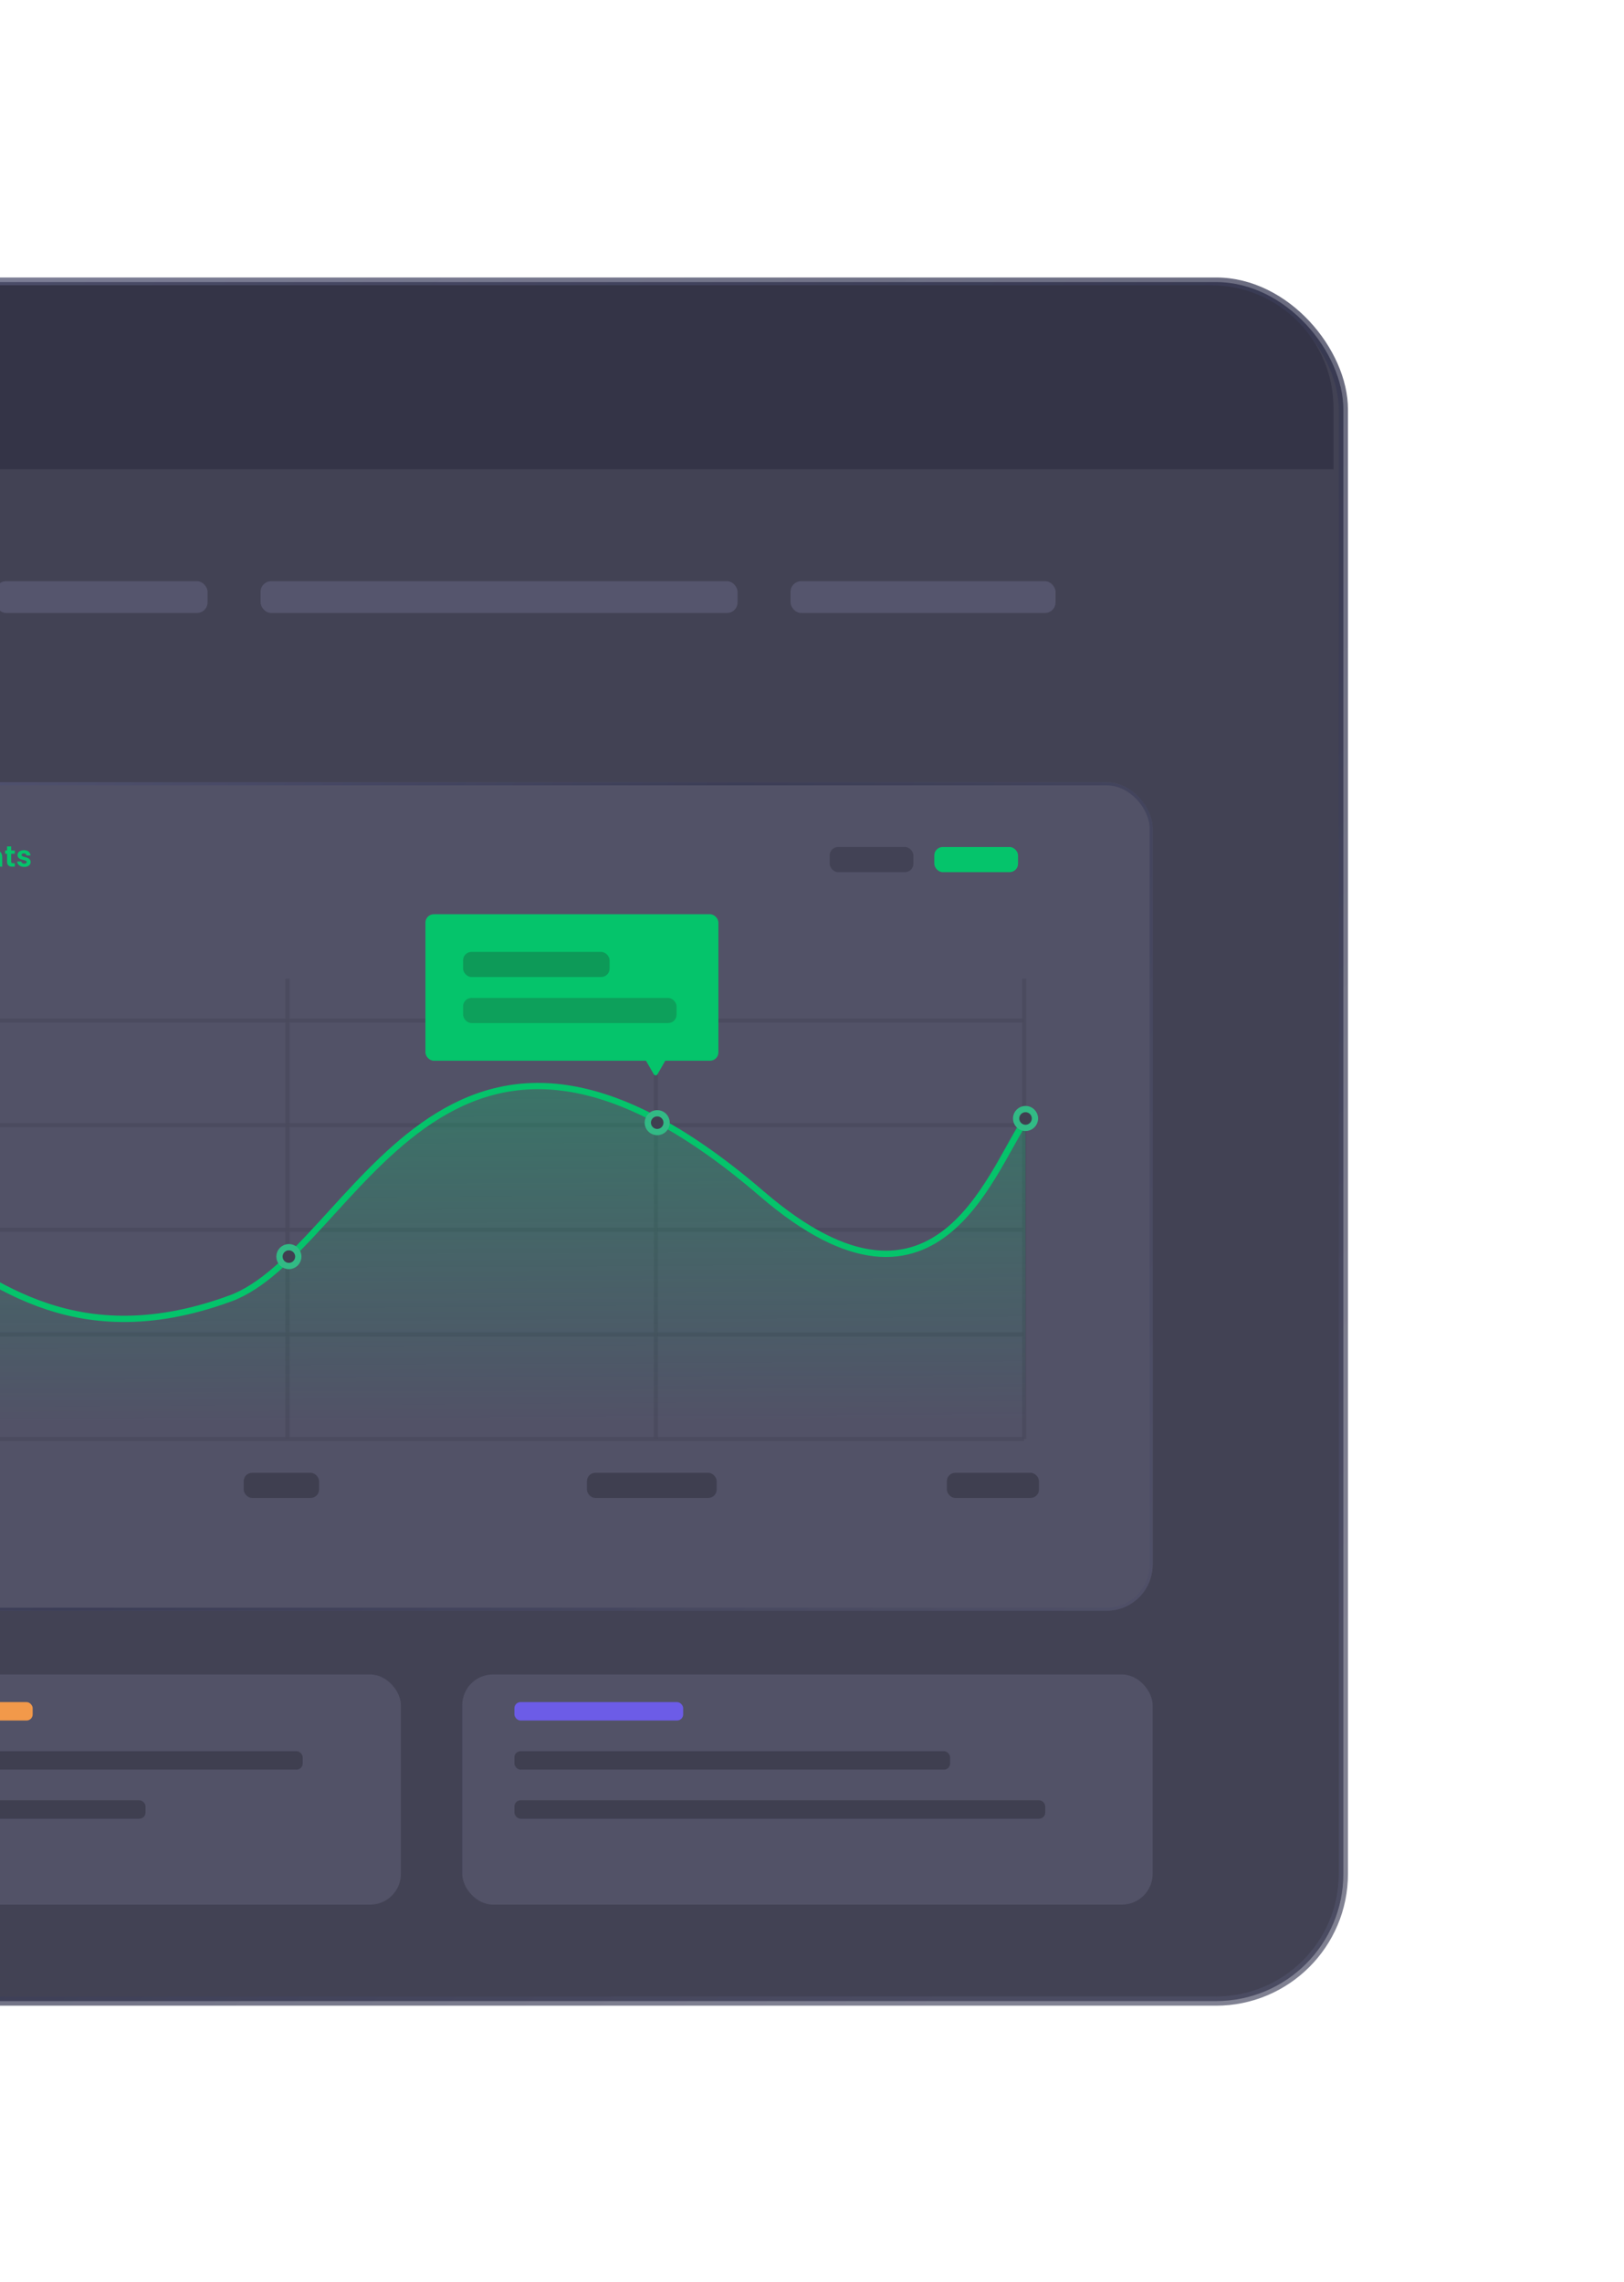 <svg width="353" height="496" viewBox="0 0 353 496" fill="none" xmlns="http://www.w3.org/2000/svg">
<g filter="url(#filter0_d)">
<rect x="-235.541" y="26.318" width="527.541" height="373.655" rx="27.678" fill="#424254" stroke="url(#paint0_linear)" stroke-width="2.001"/>
<path d="M-235 53.678C-235 38.944 -223.056 27 -208.322 27L263.173 27C277.907 27 289.851 38.944 289.851 53.678V67.017L-235 67.017V53.678Z" fill="#343447"/>
<rect x="-0.961" y="91.331" width="46.08" height="6.912" rx="2.304" fill="#55556D"/>
<rect x="56.64" y="91.331" width="103.681" height="6.912" rx="2.304" fill="#55556D"/>
<rect x="171.84" y="91.331" width="57.6" height="6.912" rx="2.304" fill="#55556D"/>
<g filter="url(#filter1_d)">
<rect x="-62.926" y="128.376" width="313.467" height="180.077" rx="10.004" fill="#525267"/>
<rect x="-62.592" y="128.71" width="312.8" height="179.41" rx="9.671" stroke="url(#paint1_linear)" stroke-width="0.667"/>
</g>
<g opacity="0.5">
<path opacity="0.7" d="M222.61 277.808H-17.574" stroke="#3F3F50" stroke-width="0.91"/>
<path opacity="0.7" d="M222.61 255.063L-17.574 255.063" stroke="#3F3F50" stroke-width="0.91"/>
<path opacity="0.7" d="M222.61 232.318L-17.574 232.318" stroke="#3F3F50" stroke-width="0.91"/>
<path opacity="0.7" d="M222.61 209.574L-17.574 209.574" stroke="#3F3F50" stroke-width="0.91"/>
<path opacity="0.7" d="M222.61 186.829L-17.574 186.829" stroke="#3F3F50" stroke-width="0.91"/>
<path opacity="0.7" d="M62.487 177.731L62.487 277.808" stroke="#3F3F50" stroke-width="0.91"/>
<path opacity="0.7" d="M142.549 177.731V277.808" stroke="#3F3F50" stroke-width="0.91"/>
<path opacity="0.7" d="M222.61 177.731V277.808" stroke="#3F3F50" stroke-width="0.91"/>
</g>
<rect x="52.973" y="285.144" width="16.376" height="5.459" rx="1.82" fill="#3F3F50"/>
<rect x="127.575" y="285.144" width="28.203" height="5.459" rx="1.82" fill="#3F3F50"/>
<rect x="205.817" y="285.144" width="20.015" height="5.459" rx="1.82" fill="#3F3F50"/>
<path d="M-16.814 234.507C-3.774 241.179 14.573 260.254 50.055 247.244C77.349 237.236 96.017 164.627 165.598 224.499C204.719 258.161 215.94 217.221 223.825 207.213" stroke="#05C46B" stroke-width="1.365"/>
<path d="M49.144 247.244C13.662 260.254 -4.685 241.179 -17.726 234.507V273.628H222.914V207.213C215.029 217.221 203.808 258.161 164.687 224.499C95.106 164.627 76.438 237.236 49.144 247.244Z" fill="url(#paint2_linear)"/>
<circle cx="62.792" cy="238.146" r="2.047" fill="#3F3F50" stroke="#32BA85" stroke-width="1.365"/>
<circle cx="142.853" cy="209.033" r="2.047" fill="#3F3F50" stroke="#32BA85" stroke-width="1.365"/>
<circle cx="222.915" cy="208.123" r="2.047" fill="#3F3F50" stroke="#32BA85" stroke-width="1.365"/>
<rect x="92.473" y="163.725" width="63.685" height="31.843" rx="1.82" fill="#05C46B"/>
<path d="M142.905 198.524C142.73 198.827 142.292 198.827 142.117 198.524L139.754 194.43C139.578 194.126 139.797 193.747 140.148 193.747L144.875 193.747C145.225 193.747 145.444 194.126 145.269 194.43L142.905 198.524Z" fill="#05C46B"/>
<rect x="100.66" y="171.912" width="31.843" height="5.459" rx="1.82" fill="#0D9A58"/>
<rect x="100.66" y="181.92" width="46.399" height="5.459" rx="1.82" fill="#0DA05B"/>
<rect opacity="0.8" x="180.343" y="149.114" width="18.196" height="5.459" rx="1.82" fill="#3F3F50"/>
<path d="M-37.585 149.659V150.773H-36.088V151.48H-37.585V152.658H-35.897V153.384H-38.477V148.933H-35.897V149.659H-37.585ZM-33.068 149.805C-32.648 149.805 -32.308 149.939 -32.049 150.206C-31.79 150.47 -31.661 150.839 -31.661 151.315V153.384H-32.552V151.436C-32.552 151.155 -32.623 150.941 -32.763 150.792C-32.903 150.639 -33.094 150.563 -33.336 150.563C-33.582 150.563 -33.777 150.639 -33.922 150.792C-34.062 150.941 -34.132 151.155 -34.132 151.436V153.384H-35.023V149.856H-34.132V150.296C-34.013 150.143 -33.862 150.024 -33.68 149.939C-33.493 149.85 -33.289 149.805 -33.068 149.805ZM-29.367 149.799C-29.104 149.799 -28.873 149.852 -28.673 149.958C-28.474 150.06 -28.317 150.194 -28.202 150.359V149.856H-27.304V153.41C-27.304 153.737 -27.37 154.027 -27.501 154.282C-27.633 154.541 -27.83 154.745 -28.094 154.894C-28.357 155.046 -28.675 155.123 -29.049 155.123C-29.55 155.123 -29.962 155.006 -30.284 154.773C-30.603 154.539 -30.783 154.221 -30.826 153.817H-29.941C-29.894 153.979 -29.794 154.106 -29.641 154.199C-29.484 154.297 -29.295 154.346 -29.074 154.346C-28.815 154.346 -28.605 154.267 -28.444 154.11C-28.282 153.957 -28.202 153.724 -28.202 153.41V152.862C-28.317 153.028 -28.476 153.166 -28.68 153.276C-28.879 153.386 -29.108 153.442 -29.367 153.442C-29.665 153.442 -29.936 153.365 -30.183 153.212C-30.429 153.059 -30.624 152.845 -30.768 152.569C-30.909 152.289 -30.979 151.968 -30.979 151.607C-30.979 151.251 -30.909 150.935 -30.768 150.659C-30.624 150.383 -30.431 150.17 -30.189 150.022C-29.943 149.873 -29.669 149.799 -29.367 149.799ZM-28.202 151.62C-28.202 151.404 -28.244 151.219 -28.329 151.066C-28.414 150.909 -28.529 150.79 -28.673 150.709C-28.817 150.625 -28.972 150.582 -29.138 150.582C-29.304 150.582 -29.456 150.622 -29.597 150.703C-29.737 150.784 -29.851 150.903 -29.941 151.06C-30.025 151.213 -30.068 151.395 -30.068 151.607C-30.068 151.82 -30.025 152.007 -29.941 152.168C-29.851 152.325 -29.737 152.446 -29.597 152.531C-29.452 152.616 -29.299 152.658 -29.138 152.658C-28.972 152.658 -28.817 152.618 -28.673 152.537C-28.529 152.452 -28.414 152.333 -28.329 152.181C-28.244 152.024 -28.202 151.837 -28.202 151.62ZM-26.599 151.607C-26.599 151.251 -26.529 150.935 -26.389 150.659C-26.244 150.383 -26.051 150.17 -25.809 150.022C-25.563 149.873 -25.289 149.799 -24.987 149.799C-24.724 149.799 -24.495 149.852 -24.3 149.958C-24.1 150.064 -23.941 150.198 -23.822 150.359V149.856H-22.924V153.384H-23.822V152.868C-23.937 153.034 -24.096 153.172 -24.3 153.282C-24.499 153.389 -24.731 153.442 -24.994 153.442C-25.291 153.442 -25.563 153.365 -25.809 153.212C-26.051 153.059 -26.244 152.845 -26.389 152.569C-26.529 152.289 -26.599 151.968 -26.599 151.607ZM-23.822 151.62C-23.822 151.404 -23.864 151.219 -23.949 151.066C-24.034 150.909 -24.149 150.79 -24.293 150.709C-24.438 150.625 -24.593 150.582 -24.758 150.582C-24.924 150.582 -25.077 150.622 -25.217 150.703C-25.357 150.784 -25.471 150.903 -25.561 151.06C-25.645 151.213 -25.688 151.395 -25.688 151.607C-25.688 151.82 -25.645 152.007 -25.561 152.168C-25.471 152.325 -25.357 152.446 -25.217 152.531C-25.072 152.616 -24.919 152.658 -24.758 152.658C-24.593 152.658 -24.438 152.618 -24.293 152.537C-24.149 152.452 -24.034 152.333 -23.949 152.181C-23.864 152.024 -23.822 151.837 -23.822 151.62ZM-20.608 149.799C-20.344 149.799 -20.113 149.852 -19.913 149.958C-19.714 150.06 -19.557 150.194 -19.442 150.359V149.856H-18.544V153.41C-18.544 153.737 -18.61 154.027 -18.742 154.282C-18.873 154.541 -19.071 154.745 -19.334 154.894C-19.597 155.046 -19.916 155.123 -20.289 155.123C-20.79 155.123 -21.202 155.006 -21.525 154.773C-21.843 154.539 -22.023 154.221 -22.066 153.817H-21.181C-21.134 153.979 -21.034 154.106 -20.881 154.199C-20.724 154.297 -20.535 154.346 -20.315 154.346C-20.056 154.346 -19.846 154.267 -19.684 154.11C-19.523 153.957 -19.442 153.724 -19.442 153.41V152.862C-19.557 153.028 -19.716 153.166 -19.92 153.276C-20.119 153.386 -20.349 153.442 -20.608 153.442C-20.905 153.442 -21.177 153.365 -21.423 153.212C-21.669 153.059 -21.864 152.845 -22.009 152.569C-22.149 152.289 -22.219 151.968 -22.219 151.607C-22.219 151.251 -22.149 150.935 -22.009 150.659C-21.864 150.383 -21.671 150.17 -21.429 150.022C-21.183 149.873 -20.909 149.799 -20.608 149.799ZM-19.442 151.62C-19.442 151.404 -19.485 151.219 -19.57 151.066C-19.654 150.909 -19.769 150.79 -19.913 150.709C-20.058 150.625 -20.213 150.582 -20.378 150.582C-20.544 150.582 -20.697 150.622 -20.837 150.703C-20.977 150.784 -21.092 150.903 -21.181 151.06C-21.266 151.213 -21.308 151.395 -21.308 151.607C-21.308 151.82 -21.266 152.007 -21.181 152.168C-21.092 152.325 -20.977 152.446 -20.837 152.531C-20.692 152.616 -20.54 152.658 -20.378 152.658C-20.213 152.658 -20.058 152.618 -19.913 152.537C-19.769 152.452 -19.654 152.333 -19.57 152.181C-19.485 152.024 -19.442 151.837 -19.442 151.62ZM-14.33 151.544C-14.33 151.671 -14.338 151.786 -14.355 151.888H-16.935C-16.913 152.142 -16.824 152.342 -16.667 152.486C-16.51 152.631 -16.317 152.703 -16.088 152.703C-15.757 152.703 -15.521 152.561 -15.381 152.276H-14.419C-14.521 152.616 -14.716 152.896 -15.005 153.117C-15.294 153.333 -15.648 153.442 -16.069 153.442C-16.408 153.442 -16.714 153.367 -16.986 153.219C-17.253 153.066 -17.463 152.851 -17.616 152.575C-17.765 152.3 -17.839 151.981 -17.839 151.62C-17.839 151.255 -17.765 150.935 -17.616 150.659C-17.468 150.383 -17.259 150.17 -16.992 150.022C-16.724 149.873 -16.417 149.799 -16.069 149.799C-15.733 149.799 -15.434 149.871 -15.171 150.015C-14.903 150.16 -14.697 150.366 -14.553 150.633C-14.404 150.896 -14.33 151.2 -14.33 151.544ZM-15.253 151.289C-15.258 151.06 -15.34 150.877 -15.502 150.741C-15.663 150.601 -15.861 150.531 -16.094 150.531C-16.315 150.531 -16.502 150.599 -16.654 150.735C-16.803 150.867 -16.894 151.051 -16.928 151.289H-15.253ZM-9.234 149.805C-8.801 149.805 -8.453 149.939 -8.189 150.206C-7.922 150.47 -7.788 150.839 -7.788 151.315V153.384H-8.68V151.436C-8.68 151.16 -8.75 150.949 -8.89 150.805C-9.03 150.656 -9.221 150.582 -9.463 150.582C-9.705 150.582 -9.898 150.656 -10.043 150.805C-10.183 150.949 -10.253 151.16 -10.253 151.436V153.384H-11.144V151.436C-11.144 151.16 -11.214 150.949 -11.355 150.805C-11.495 150.656 -11.686 150.582 -11.928 150.582C-12.174 150.582 -12.369 150.656 -12.514 150.805C-12.654 150.949 -12.724 151.16 -12.724 151.436V153.384H-13.615V149.856H-12.724V150.283C-12.609 150.134 -12.463 150.017 -12.284 149.933C-12.102 149.848 -11.902 149.805 -11.686 149.805C-11.41 149.805 -11.164 149.865 -10.947 149.983C-10.73 150.098 -10.563 150.264 -10.444 150.48C-10.329 150.276 -10.164 150.113 -9.947 149.99C-9.726 149.867 -9.489 149.805 -9.234 149.805ZM-3.599 151.544C-3.599 151.671 -3.607 151.786 -3.624 151.888H-6.203C-6.182 152.142 -6.093 152.342 -5.936 152.486C-5.779 152.631 -5.586 152.703 -5.356 152.703C-5.025 152.703 -4.79 152.561 -4.649 152.276H-3.688C-3.79 152.616 -3.985 152.896 -4.274 153.117C-4.562 153.333 -4.917 153.442 -5.337 153.442C-5.677 153.442 -5.983 153.367 -6.254 153.219C-6.522 153.066 -6.732 152.851 -6.885 152.575C-7.033 152.3 -7.108 151.981 -7.108 151.62C-7.108 151.255 -7.033 150.935 -6.885 150.659C-6.736 150.383 -6.528 150.17 -6.261 150.022C-5.993 149.873 -5.685 149.799 -5.337 149.799C-5.002 149.799 -4.703 149.871 -4.439 150.015C-4.172 150.16 -3.966 150.366 -3.822 150.633C-3.673 150.896 -3.599 151.2 -3.599 151.544ZM-4.522 151.289C-4.526 151.06 -4.609 150.877 -4.77 150.741C-4.932 150.601 -5.129 150.531 -5.363 150.531C-5.584 150.531 -5.77 150.599 -5.923 150.735C-6.072 150.867 -6.163 151.051 -6.197 151.289H-4.522ZM-0.929 149.805C-0.509 149.805 -0.169 149.939 0.09 150.206C0.349 150.47 0.478 150.839 0.478 151.315V153.384H-0.413V151.436C-0.413 151.155 -0.483 150.941 -0.623 150.792C-0.763 150.639 -0.955 150.563 -1.197 150.563C-1.443 150.563 -1.638 150.639 -1.782 150.792C-1.923 150.941 -1.993 151.155 -1.993 151.436V153.384H-2.884V149.856H-1.993V150.296C-1.874 150.143 -1.723 150.024 -1.54 149.939C-1.354 149.85 -1.15 149.805 -0.929 149.805ZM2.428 150.588V152.295C2.428 152.414 2.456 152.501 2.511 152.556C2.57 152.607 2.668 152.633 2.804 152.633H3.218V153.384H2.657C1.906 153.384 1.53 153.019 1.53 152.289V150.588H1.11V149.856H1.53V148.984H2.428V149.856H3.218V150.588H2.428ZM5.273 153.442C4.984 153.442 4.725 153.391 4.496 153.289C4.267 153.183 4.084 153.04 3.948 152.862C3.817 152.684 3.744 152.486 3.732 152.27H4.63C4.647 152.406 4.712 152.518 4.827 152.607C4.946 152.696 5.092 152.741 5.266 152.741C5.436 152.741 5.568 152.707 5.661 152.639C5.759 152.571 5.808 152.484 5.808 152.378C5.808 152.263 5.748 152.179 5.629 152.123C5.515 152.064 5.33 152 5.075 151.932C4.812 151.869 4.596 151.803 4.426 151.735C4.26 151.667 4.116 151.563 3.993 151.423C3.874 151.283 3.814 151.094 3.814 150.856C3.814 150.661 3.87 150.482 3.98 150.321C4.095 150.16 4.256 150.032 4.464 149.939C4.676 149.845 4.925 149.799 5.209 149.799C5.629 149.799 5.965 149.905 6.215 150.117C6.466 150.325 6.604 150.608 6.629 150.964H5.776C5.763 150.824 5.704 150.714 5.598 150.633C5.496 150.548 5.358 150.506 5.184 150.506C5.022 150.506 4.897 150.535 4.808 150.595C4.723 150.654 4.681 150.737 4.681 150.843C4.681 150.962 4.74 151.053 4.859 151.117C4.978 151.177 5.162 151.238 5.413 151.302C5.668 151.365 5.878 151.431 6.043 151.499C6.209 151.567 6.351 151.673 6.47 151.818C6.593 151.958 6.657 152.145 6.661 152.378C6.661 152.582 6.604 152.764 6.489 152.926C6.379 153.087 6.217 153.214 6.005 153.308C5.797 153.397 5.553 153.442 5.273 153.442Z" fill="#05C46B"/>
<rect x="203.088" y="149.114" width="18.196" height="5.459" rx="1.82" fill="#05C46B"/>
<g filter="url(#filter2_d)">
<rect x="-62.927" y="322.312" width="150.064" height="50.021" rx="6.67" fill="#525267"/>
</g>
<rect x="-51.588" y="334.983" width="58.692" height="4.002" rx="1.334" fill="#F2994A"/>
<rect x="-51.588" y="345.655" width="117.383" height="4.002" rx="1.334" fill="#3F3F50"/>
<rect x="-51.588" y="356.326" width="83.22" height="4.002" rx="1.334" fill="#3F3F50"/>
<g filter="url(#filter3_d)">
<rect x="100.477" y="322.311" width="150.064" height="50.021" rx="6.67" fill="#525267"/>
</g>
<rect x="111.815" y="334.983" width="36.682" height="4.002" rx="1.334" fill="#6C5CE7"/>
<rect x="111.815" y="345.654" width="94.707" height="4.002" rx="1.334" fill="#3F3F50"/>
<rect x="111.815" y="356.325" width="115.383" height="4.002" rx="1.334" fill="#3F3F50"/>
</g>
<defs>
<filter id="filter0_d" x="-296.542" y="0.317" width="649.542" height="495.656" filterUnits="userSpaceOnUse" color-interpolation-filters="sRGB">
<feFlood flood-opacity="0" result="BackgroundImageFix"/>
<feColorMatrix in="SourceAlpha" type="matrix" values="0 0 0 0 0 0 0 0 0 0 0 0 0 0 0 0 0 0 127 0"/>
<feMorphology radius="30" operator="erode" in="SourceAlpha" result="effect1_dropShadow"/>
<feOffset dy="35"/>
<feGaussianBlur stdDeviation="45"/>
<feColorMatrix type="matrix" values="0 0 0 0 0.167 0 0 0 0 0.167 0 0 0 0 0.167 0 0 0 0.25 0"/>
<feBlend mode="normal" in2="BackgroundImageFix" result="effect1_dropShadow"/>
<feBlend mode="normal" in="SourceGraphic" in2="effect1_dropShadow" result="shape"/>
</filter>
<filter id="filter1_d" x="-99.608" y="98.364" width="386.832" height="253.442" filterUnits="userSpaceOnUse" color-interpolation-filters="sRGB">
<feFlood flood-opacity="0" result="BackgroundImageFix"/>
<feColorMatrix in="SourceAlpha" type="matrix" values="0 0 0 0 0 0 0 0 0 0 0 0 0 0 0 0 0 0 127 0"/>
<feMorphology radius="16.674" operator="erode" in="SourceAlpha" result="effect1_dropShadow"/>
<feOffset dy="6.67"/>
<feGaussianBlur stdDeviation="26.678"/>
<feColorMatrix type="matrix" values="0 0 0 0 0.167 0 0 0 0 0.167 0 0 0 0 0.167 0 0 0 0.2 0"/>
<feBlend mode="normal" in2="BackgroundImageFix" result="effect1_dropShadow"/>
<feBlend mode="normal" in="SourceGraphic" in2="effect1_dropShadow" result="shape"/>
</filter>
<filter id="filter2_d" x="-99.609" y="292.299" width="223.429" height="123.386" filterUnits="userSpaceOnUse" color-interpolation-filters="sRGB">
<feFlood flood-opacity="0" result="BackgroundImageFix"/>
<feColorMatrix in="SourceAlpha" type="matrix" values="0 0 0 0 0 0 0 0 0 0 0 0 0 0 0 0 0 0 127 0"/>
<feMorphology radius="16.674" operator="erode" in="SourceAlpha" result="effect1_dropShadow"/>
<feOffset dy="6.67"/>
<feGaussianBlur stdDeviation="26.678"/>
<feColorMatrix type="matrix" values="0 0 0 0 0.167 0 0 0 0 0.167 0 0 0 0 0.167 0 0 0 0.2 0"/>
<feBlend mode="normal" in2="BackgroundImageFix" result="effect1_dropShadow"/>
<feBlend mode="normal" in="SourceGraphic" in2="effect1_dropShadow" result="shape"/>
</filter>
<filter id="filter3_d" x="63.794" y="292.298" width="223.429" height="123.386" filterUnits="userSpaceOnUse" color-interpolation-filters="sRGB">
<feFlood flood-opacity="0" result="BackgroundImageFix"/>
<feColorMatrix in="SourceAlpha" type="matrix" values="0 0 0 0 0 0 0 0 0 0 0 0 0 0 0 0 0 0 127 0"/>
<feMorphology radius="16.674" operator="erode" in="SourceAlpha" result="effect1_dropShadow"/>
<feOffset dy="6.67"/>
<feGaussianBlur stdDeviation="26.678"/>
<feColorMatrix type="matrix" values="0 0 0 0 0.167 0 0 0 0 0.167 0 0 0 0 0.167 0 0 0 0.2 0"/>
<feBlend mode="normal" in2="BackgroundImageFix" result="effect1_dropShadow"/>
<feBlend mode="normal" in="SourceGraphic" in2="effect1_dropShadow" result="shape"/>
</filter>
<linearGradient id="paint0_linear" x1="-123.586" y1="63.988" x2="193.453" y2="408.968" gradientUnits="userSpaceOnUse">
<stop stop-color="#555778" stop-opacity="0.75"/>
<stop offset="0.561" stop-color="#343651" stop-opacity="0.735"/>
<stop offset="1" stop-color="#4F5068" stop-opacity="0.72"/>
</linearGradient>
<linearGradient id="paint1_linear" x1="-51.77" y1="130.396" x2="222.836" y2="354.854" gradientUnits="userSpaceOnUse">
<stop stop-color="#555778" stop-opacity="0.75"/>
<stop offset="0.46" stop-color="#343651" stop-opacity="0.735"/>
<stop offset="1" stop-color="#4F5068" stop-opacity="0.72"/>
</linearGradient>
<linearGradient id="paint2_linear" x1="102.594" y1="201.074" x2="103.007" y2="274.487" gradientUnits="userSpaceOnUse">
<stop stop-color="#04C36A" stop-opacity="0.3"/>
<stop offset="1" stop-color="#05C46B" stop-opacity="0"/>
</linearGradient>
</defs>
</svg>
